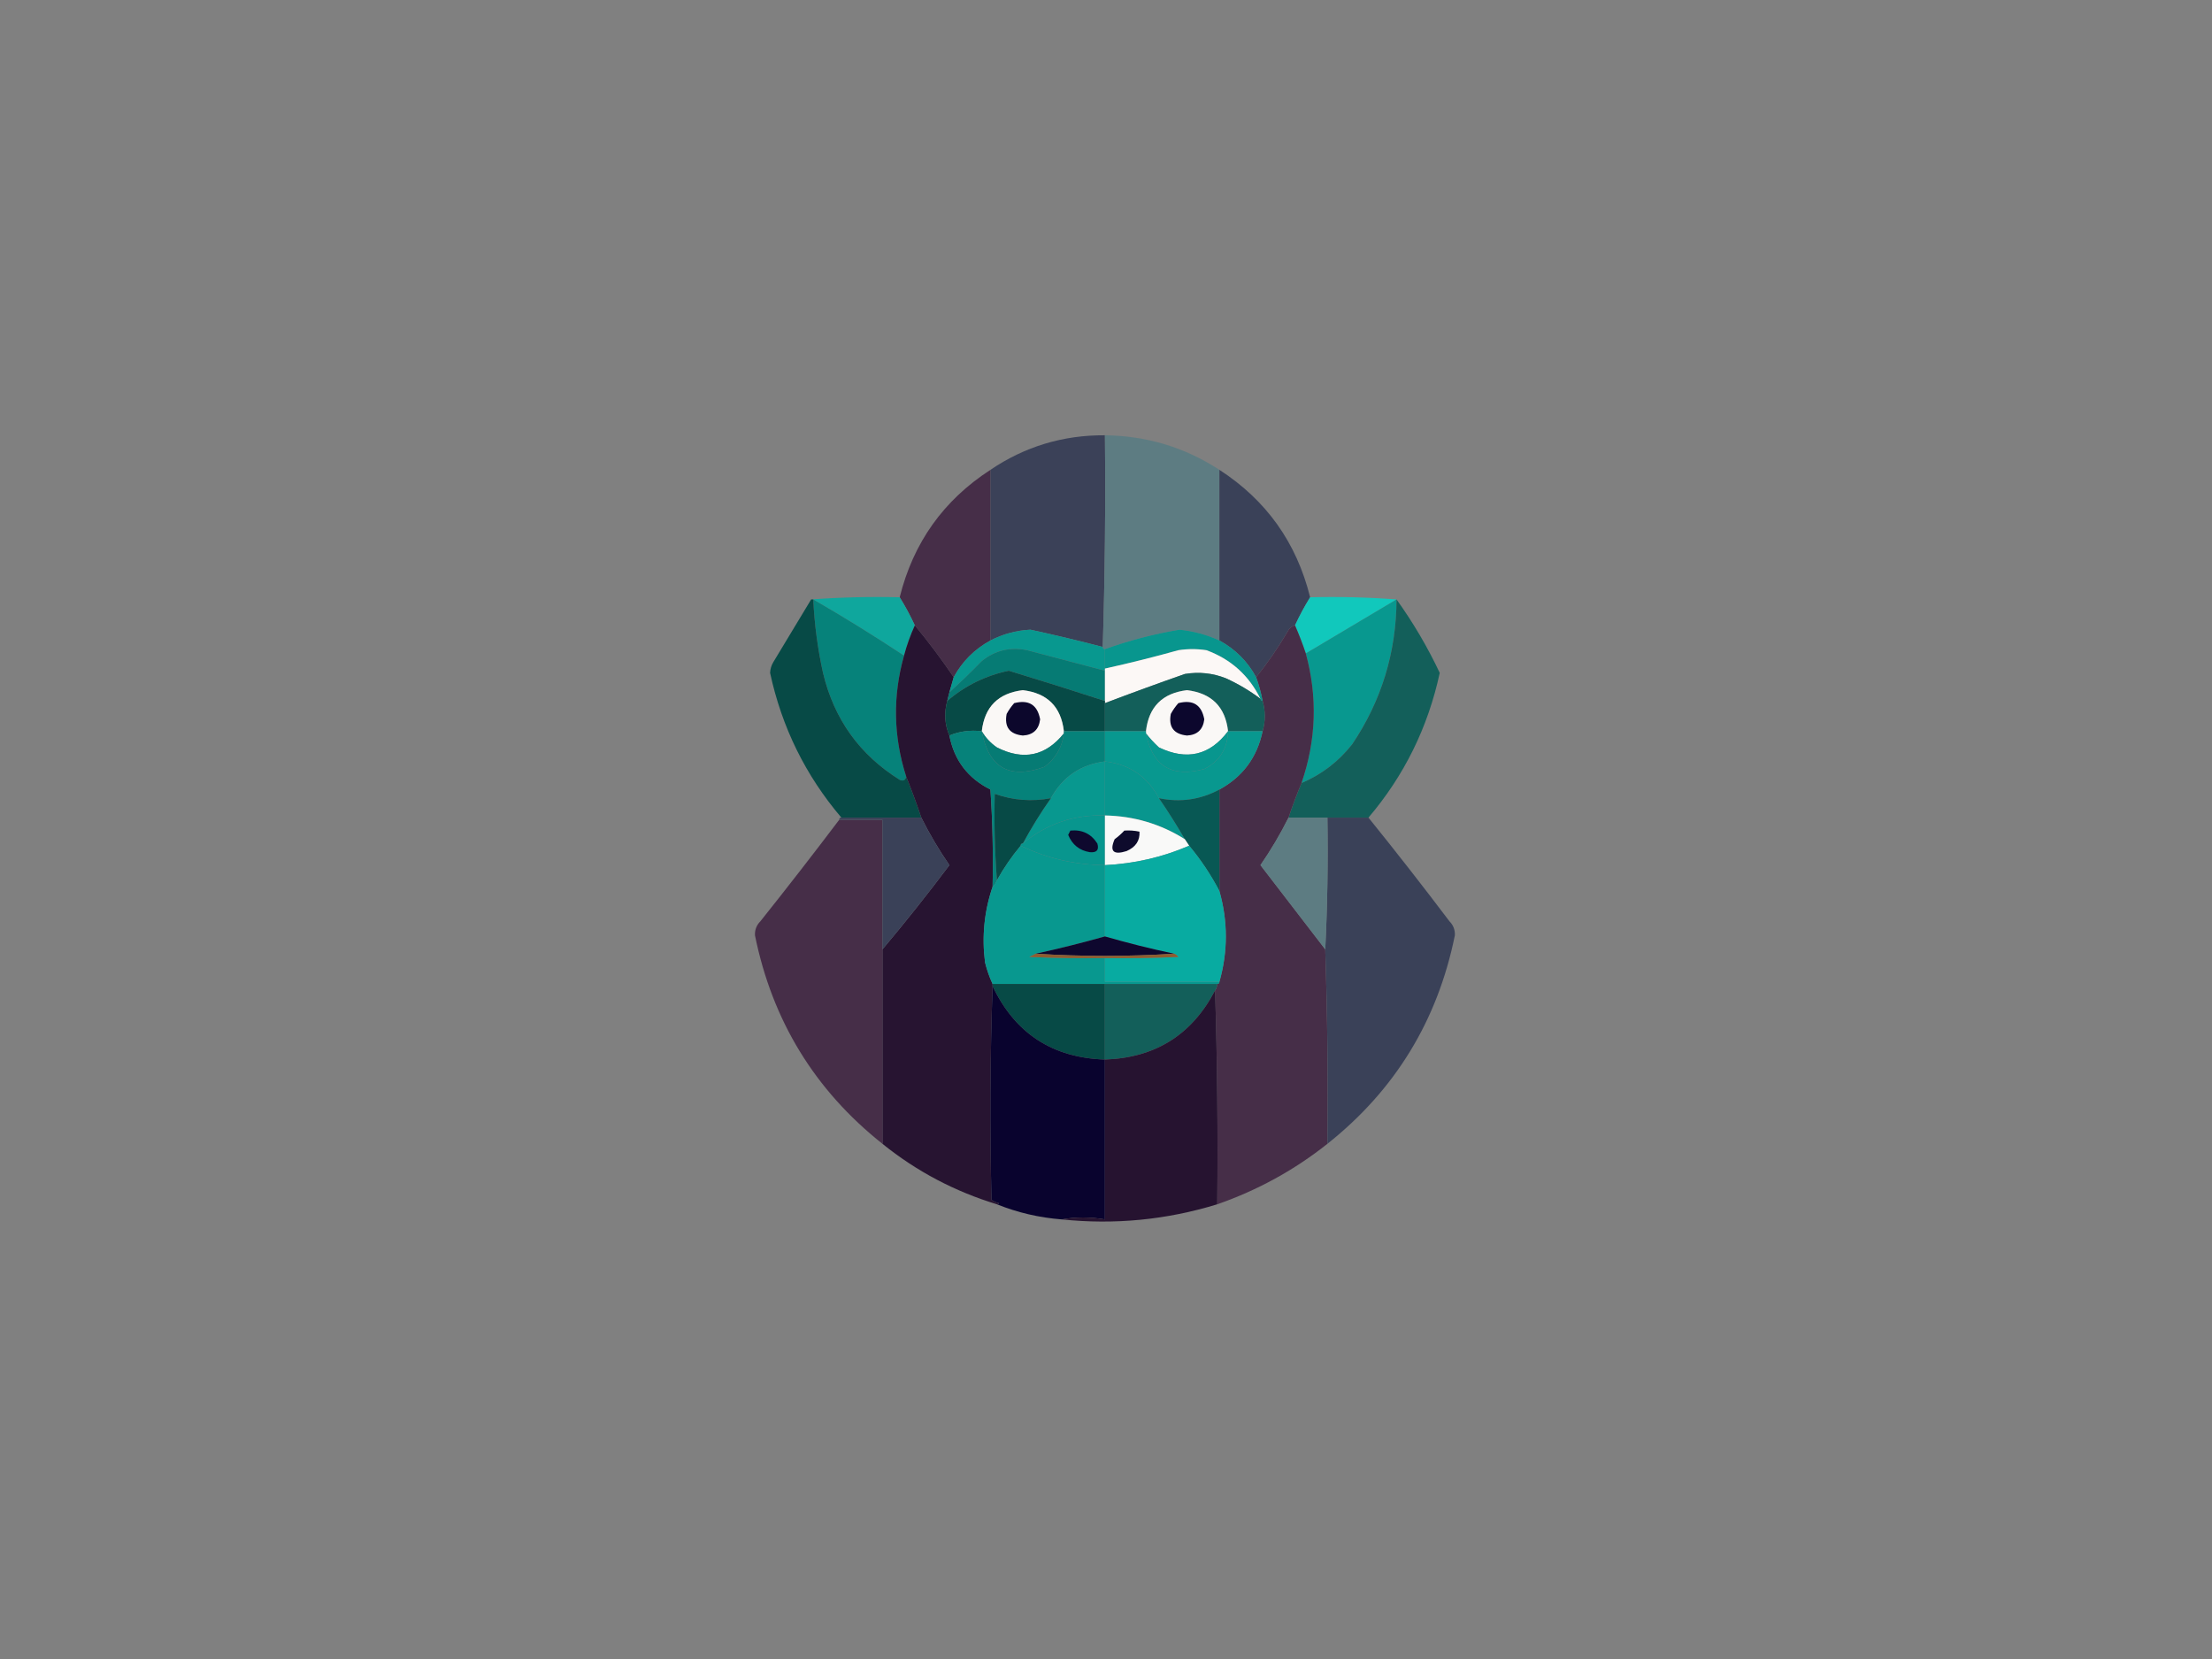 <?xml version="1.0" encoding="UTF-8"?>
<!DOCTYPE svg PUBLIC "-//W3C//DTD SVG 1.1//EN" "http://www.w3.org/Graphics/SVG/1.1/DTD/svg11.dtd">
<svg xmlns="http://www.w3.org/2000/svg" version="1.1" width="1024px" height="768px" style="shape-rendering:geometricPrecision; text-rendering:geometricPrecision; image-rendering:optimizeQuality; fill-rule:evenodd; clip-rule:evenodd" xmlns:xlink="http://www.w3.org/1999/xlink">
<rect width="100%" height="100%" fill="#808080" stroke="none"/>
<g><path style="opacity:1" fill="#3b4158" d="M 511.5,201.5 C 511.832,234.338 511.498,267.004 510.5,299.5C 499.389,296.597 488.222,293.931 477,291.5C 470.449,291.852 464.282,293.519 458.5,296.5C 458.516,269.861 458.516,243.528 458.5,217.5C 474.426,206.72 492.093,201.387 511.5,201.5 Z"/></g>
<g><path style="opacity:1" fill="#5d7c82" d="M 511.5,201.5 C 530.821,201.742 548.488,207.075 564.5,217.5C 564.484,243.528 564.484,269.861 564.5,296.5C 558.632,293.824 552.465,292.157 546,291.5C 534.218,293.487 522.718,296.487 511.5,300.5C 510.833,300.5 510.5,300.167 510.5,299.5C 511.498,267.004 511.832,234.338 511.5,201.5 Z"/></g>
<g><path style="opacity:1" fill="#462e48" d="M 458.5,217.5 C 458.516,243.528 458.516,269.861 458.5,296.5C 451.139,300.528 445.472,306.194 441.5,313.5C 435.853,305.193 429.853,297.193 423.5,289.5C 421.441,285.05 419.108,280.717 416.5,276.5C 422.765,251.249 436.765,231.582 458.5,217.5 Z"/></g>
<g><path style="opacity:1" fill="#3a4158" d="M 564.5,217.5 C 586.235,231.582 600.235,251.249 606.5,276.5C 603.912,280.674 601.579,285.007 599.5,289.5C 597.926,289.937 596.759,290.937 596,292.5C 591.638,299.914 586.804,306.914 581.5,313.5C 577.528,306.194 571.861,300.528 564.5,296.5C 564.484,269.861 564.484,243.528 564.5,217.5 Z"/></g>
<g><path style="opacity:1" fill="#0fa79d" d="M 375.5,277.5 C 388.99,276.504 402.656,276.171 416.5,276.5C 419.108,280.717 421.441,285.05 423.5,289.5C 421.441,294.01 419.774,298.677 418.5,303.5C 404.748,294.41 390.748,285.744 376.5,277.5C 376.167,277.5 375.833,277.5 375.5,277.5 Z"/></g>
<g><path style="opacity:1" fill="#11c8bc" d="M 606.5,276.5 C 620.01,276.171 633.344,276.504 646.5,277.5C 632.5,285.833 618.5,294.167 604.5,302.5C 603.03,298.088 601.363,293.755 599.5,289.5C 601.579,285.007 603.912,280.674 606.5,276.5 Z"/></g>
<g><path style="opacity:1" fill="#06827a" d="M 376.5,277.5 C 390.748,285.744 404.748,294.41 418.5,303.5C 413.216,322.226 413.55,340.892 419.5,359.5C 419.157,361.225 418.157,361.725 416.5,361C 397.95,349.429 386.116,332.929 381,311.5C 378.52,300.287 377.02,288.954 376.5,277.5 Z"/></g>
<g><path style="opacity:1" fill="#08988f" d="M 646.5,277.5 C 646.393,301.98 639.56,324.313 626,344.5C 619.636,352.579 611.803,358.579 602.5,362.5C 609.335,342.664 610.001,322.664 604.5,302.5C 618.5,294.167 632.5,285.833 646.5,277.5 Z"/></g>
<g><path style="opacity:1" fill="#135f5a" d="M 646.5,277.5 C 654.185,288.199 660.852,299.532 666.5,311.5C 661.058,336.715 650.058,359.048 633.5,378.5C 627.167,378.5 620.833,378.5 614.5,378.5C 608.5,378.5 602.5,378.5 596.5,378.5C 598.305,373.084 600.305,367.751 602.5,362.5C 611.803,358.579 619.636,352.579 626,344.5C 639.56,324.313 646.393,301.98 646.5,277.5 Z"/></g>
<g><path style="opacity:1" fill="#074a46" d="M 375.5,277.5 C 375.833,277.5 376.167,277.5 376.5,277.5C 377.02,288.954 378.52,300.287 381,311.5C 386.116,332.929 397.95,349.429 416.5,361C 418.157,361.725 419.157,361.225 419.5,359.5C 422.004,365.67 424.338,372.004 426.5,378.5C 414.167,378.5 401.833,378.5 389.5,378.5C 372.934,359.033 361.934,336.7 356.5,311.5C 356.577,309.701 357.077,308.034 358,306.5C 363.845,296.806 369.678,287.139 375.5,277.5 Z"/></g>
<g><path style="opacity:1" fill="#462e48" d="M 599.5,289.5 C 601.363,293.755 603.03,298.088 604.5,302.5C 610.001,322.664 609.335,342.664 602.5,362.5C 600.305,367.751 598.305,373.084 596.5,378.5C 592.697,386.1 588.364,393.433 583.5,400.5C 593.524,413.519 603.524,426.519 613.5,439.5C 614.492,469.426 614.825,499.426 614.5,529.5C 599.205,541.653 582.205,550.987 563.5,557.5C 563.832,524.329 563.498,491.329 562.5,458.5C 563.11,457.609 563.443,456.609 563.5,455.5C 564.167,455.5 564.5,455.167 564.5,454.5C 568.471,440.496 568.471,426.496 564.5,412.5C 564.5,396.833 564.5,381.167 564.5,365.5C 575.288,359.606 581.954,350.606 584.5,338.5C 585.833,333.833 585.833,329.167 584.5,324.5C 583.8,320.763 582.8,317.096 581.5,313.5C 586.804,306.914 591.638,299.914 596,292.5C 596.759,290.937 597.926,289.937 599.5,289.5 Z"/></g>
<g><path style="opacity:1" fill="#271431" d="M 423.5,289.5 C 429.853,297.193 435.853,305.193 441.5,313.5C 440.833,315.833 440.167,318.167 439.5,320.5C 439.167,321.833 438.833,323.167 438.5,324.5C 436.993,330.058 437.326,335.392 439.5,340.5C 441.722,351.937 448.055,360.27 458.5,365.5C 459.499,380.485 459.833,395.485 459.5,410.5C 455.649,421.821 454.482,433.488 456,445.5C 456.878,449.052 458.044,452.386 459.5,455.5C 459.5,455.833 459.5,456.167 459.5,456.5C 458.336,489.331 458.169,522.331 459,555.5C 460.067,556.191 461.234,556.691 462.5,557C 462.272,557.399 461.938,557.565 461.5,557.5C 441.937,551.554 424.27,542.221 408.5,529.5C 408.5,499.5 408.5,469.5 408.5,439.5C 419.16,426.831 429.493,413.831 439.5,400.5C 434.636,393.433 430.303,386.1 426.5,378.5C 424.338,372.004 422.004,365.67 419.5,359.5C 413.55,340.892 413.216,322.226 418.5,303.5C 419.774,298.677 421.441,294.01 423.5,289.5 Z"/></g>
<g><path style="opacity:1" fill="#08988f" d="M 510.5,299.5 C 510.5,300.167 510.833,300.5 511.5,300.5C 511.5,303.5 511.5,306.5 511.5,309.5C 511.5,309.833 511.5,310.167 511.5,310.5C 499.539,307.343 487.539,304.176 475.5,301C 467.698,299.38 460.698,301.047 454.5,306C 449.592,311.042 444.592,315.875 439.5,320.5C 440.167,318.167 440.833,315.833 441.5,313.5C 445.472,306.194 451.139,300.528 458.5,296.5C 464.282,293.519 470.449,291.852 477,291.5C 488.222,293.931 499.389,296.597 510.5,299.5 Z"/></g>
<g><path style="opacity:1" fill="#08968e" d="M 564.5,296.5 C 571.861,300.528 577.528,306.194 581.5,313.5C 582.8,317.096 583.8,320.763 584.5,324.5C 583.833,324.5 583.5,324.167 583.5,323.5C 578.179,312.68 569.845,305.18 558.5,301C 554.167,300.333 549.833,300.333 545.5,301C 534.217,304.154 522.884,306.987 511.5,309.5C 511.5,306.5 511.5,303.5 511.5,300.5C 522.718,296.487 534.218,293.487 546,291.5C 552.465,292.157 558.632,293.824 564.5,296.5 Z"/></g>
<g><path style="opacity:1" fill="#067b74" d="M 511.5,310.5 C 511.5,315.167 511.5,319.833 511.5,324.5C 496.71,319.688 481.877,315.021 467,310.5C 456.271,312.744 446.771,317.411 438.5,324.5C 438.833,323.167 439.167,321.833 439.5,320.5C 444.592,315.875 449.592,311.042 454.5,306C 460.698,301.047 467.698,299.38 475.5,301C 487.539,304.176 499.539,307.343 511.5,310.5 Z"/></g>
<g><path style="opacity:1" fill="#fcf8f6" d="M 583.5,323.5 C 578.593,319.791 573.26,316.624 567.5,314C 561.388,311.586 555.054,310.919 548.5,312C 536.081,316.352 523.747,320.852 511.5,325.5C 511.5,325.167 511.5,324.833 511.5,324.5C 511.5,319.833 511.5,315.167 511.5,310.5C 511.5,310.167 511.5,309.833 511.5,309.5C 522.884,306.987 534.217,304.154 545.5,301C 549.833,300.333 554.167,300.333 558.5,301C 569.845,305.18 578.179,312.68 583.5,323.5 Z"/></g>
<g><path style="opacity:1" fill="#074a46" d="M 511.5,324.5 C 511.5,324.833 511.5,325.167 511.5,325.5C 511.5,329.833 511.5,334.167 511.5,338.5C 505.167,338.5 498.833,338.5 492.5,338.5C 491.199,327.199 484.866,320.866 473.5,319.5C 462.134,320.866 455.801,327.199 454.5,338.5C 449.056,337.892 444.056,338.558 439.5,340.5C 437.326,335.392 436.993,330.058 438.5,324.5C 446.771,317.411 456.271,312.744 467,310.5C 481.877,315.021 496.71,319.688 511.5,324.5 Z"/></g>
<g><path style="opacity:1" fill="#135f5a" d="M 583.5,323.5 C 583.5,324.167 583.833,324.5 584.5,324.5C 585.833,329.167 585.833,333.833 584.5,338.5C 579.167,338.5 573.833,338.5 568.5,338.5C 567.227,327.227 560.894,320.894 549.5,319.5C 538.134,320.866 531.801,327.199 530.5,338.5C 524.167,338.5 517.833,338.5 511.5,338.5C 511.5,334.167 511.5,329.833 511.5,325.5C 523.747,320.852 536.081,316.352 548.5,312C 555.054,310.919 561.388,311.586 567.5,314C 573.26,316.624 578.593,319.791 583.5,323.5 Z"/></g>
<g><path style="opacity:1" fill="#faf8f6" d="M 492.5,338.5 C 492.5,338.833 492.5,339.167 492.5,339.5C 484.054,350.022 473.72,352.189 461.5,346C 458.588,343.985 456.255,341.485 454.5,338.5C 455.801,327.199 462.134,320.866 473.5,319.5C 484.866,320.866 491.199,327.199 492.5,338.5 Z"/></g>
<g><path style="opacity:1" fill="#faf8f6" d="M 568.5,338.5 C 560.058,349.69 549.391,352.19 536.5,346C 534.266,343.937 532.266,341.771 530.5,339.5C 530.5,339.167 530.5,338.833 530.5,338.5C 531.801,327.199 538.134,320.866 549.5,319.5C 560.894,320.894 567.227,327.227 568.5,338.5 Z"/></g>
<g><path style="opacity:1" fill="#0c072c" d="M 469.5,325.5 C 476.253,323.772 480.253,326.272 481.5,333C 480.933,337.734 478.266,340.234 473.5,340.5C 467.369,339.871 464.869,336.538 466,330.5C 466.997,328.677 468.164,327.01 469.5,325.5 Z"/></g>
<g><path style="opacity:1" fill="#0c072d" d="M 545.5,325.5 C 552.253,323.772 556.253,326.272 557.5,333C 556.933,337.734 554.266,340.234 549.5,340.5C 543.369,339.871 540.869,336.538 542,330.5C 542.997,328.677 544.164,327.01 545.5,325.5 Z"/></g>
<g><path style="opacity:1" fill="#06827a" d="M 454.5,338.5 C 457.658,355.413 467.325,360.913 483.5,355C 488.702,351.094 491.702,345.927 492.5,339.5C 492.5,339.167 492.5,338.833 492.5,338.5C 498.833,338.5 505.167,338.5 511.5,338.5C 511.5,343.167 511.5,347.833 511.5,352.5C 500.326,353.925 491.993,359.592 486.5,369.5C 477.653,371.177 468.986,370.51 460.5,367.5C 460.171,381.01 460.504,394.344 461.5,407.5C 461.068,408.71 460.401,409.71 459.5,410.5C 459.833,395.485 459.499,380.485 458.5,365.5C 448.055,360.27 441.722,351.937 439.5,340.5C 444.056,338.558 449.056,337.892 454.5,338.5 Z"/></g>
<g><path style="opacity:1" fill="#08988f" d="M 511.5,338.5 C 517.833,338.5 524.167,338.5 530.5,338.5C 530.5,338.833 530.5,339.167 530.5,339.5C 533.474,354.614 542.474,360.114 557.5,356C 564.594,352.39 568.26,346.557 568.5,338.5C 573.833,338.5 579.167,338.5 584.5,338.5C 581.954,350.606 575.288,359.606 564.5,365.5C 555.668,370.232 546.334,371.565 536.5,369.5C 531.12,359.448 522.787,353.781 511.5,352.5C 511.5,347.833 511.5,343.167 511.5,338.5 Z"/></g>
<g><path style="opacity:1" fill="#067b74" d="M 454.5,338.5 C 456.255,341.485 458.588,343.985 461.5,346C 473.72,352.189 484.054,350.022 492.5,339.5C 491.702,345.927 488.702,351.094 483.5,355C 467.325,360.913 457.658,355.413 454.5,338.5 Z"/></g>
<g><path style="opacity:1" fill="#08968e" d="M 568.5,338.5 C 568.26,346.557 564.594,352.39 557.5,356C 542.474,360.114 533.474,354.614 530.5,339.5C 532.266,341.771 534.266,343.937 536.5,346C 549.391,352.19 560.058,349.69 568.5,338.5 Z"/></g>
<g><path style="opacity:1" fill="#08968e" d="M 511.5,352.5 C 522.787,353.781 531.12,359.448 536.5,369.5C 540.761,375.693 544.761,382.026 548.5,388.5C 537.263,381.424 524.93,377.757 511.5,377.5C 511.5,369.167 511.5,360.833 511.5,352.5 Z"/></g>
<g><path style="opacity:1" fill="#08988f" d="M 511.5,352.5 C 511.5,360.833 511.5,369.167 511.5,377.5C 497.111,377.074 484.444,381.407 473.5,390.5C 477.41,383.252 481.744,376.252 486.5,369.5C 491.993,359.592 500.326,353.925 511.5,352.5 Z"/></g>
<g><path style="opacity:1" fill="#074a46" d="M 486.5,369.5 C 481.744,376.252 477.41,383.252 473.5,390.5C 472.833,390.5 472.5,390.833 472.5,391.5C 468.352,396.448 464.686,401.782 461.5,407.5C 460.504,394.344 460.171,381.01 460.5,367.5C 468.986,370.51 477.653,371.177 486.5,369.5 Z"/></g>
<g><path style="opacity:1" fill="#085854" d="M 564.5,365.5 C 564.5,381.167 564.5,396.833 564.5,412.5C 560.578,404.984 555.911,397.984 550.5,391.5C 549.833,390.5 549.167,389.5 548.5,388.5C 544.761,382.026 540.761,375.693 536.5,369.5C 546.334,371.565 555.668,370.232 564.5,365.5 Z"/></g>
<g><path style="opacity:1" fill="#08968e" d="M 511.5,377.5 C 511.5,385.167 511.5,392.833 511.5,400.5C 497.722,400.377 484.722,397.377 472.5,391.5C 472.5,390.833 472.833,390.5 473.5,390.5C 484.444,381.407 497.111,377.074 511.5,377.5 Z"/></g>
<g><path style="opacity:1" fill="#f9f9f8" d="M 511.5,377.5 C 524.93,377.757 537.263,381.424 548.5,388.5C 549.167,389.5 549.833,390.5 550.5,391.5C 538.163,396.832 525.163,399.832 511.5,400.5C 511.5,392.833 511.5,385.167 511.5,377.5 Z"/></g>
<g><path style="opacity:1" fill="#462e48" d="M 388.5,379.5 C 395.167,379.5 401.833,379.5 408.5,379.5C 408.5,399.5 408.5,419.5 408.5,439.5C 408.5,469.5 408.5,499.5 408.5,529.5C 377.168,504.626 357.501,472.459 349.5,433C 349.384,430.456 350.217,428.289 352,426.5C 364.412,410.933 376.579,395.267 388.5,379.5 Z"/></g>
<g><path style="opacity:1" fill="#3a4158" d="M 388.5,379.5 C 388.5,378.833 388.833,378.5 389.5,378.5C 401.833,378.5 414.167,378.5 426.5,378.5C 430.303,386.1 434.636,393.433 439.5,400.5C 429.493,413.831 419.16,426.831 408.5,439.5C 408.5,419.5 408.5,399.5 408.5,379.5C 401.833,379.5 395.167,379.5 388.5,379.5 Z"/></g>
<g><path style="opacity:1" fill="#3a4158" d="M 614.5,378.5 C 620.833,378.5 627.167,378.5 633.5,378.5C 646.222,394.25 658.722,410.25 671,426.5C 672.783,428.289 673.616,430.456 673.5,433C 665.499,472.459 645.832,504.626 614.5,529.5C 614.825,499.426 614.492,469.426 613.5,439.5C 614.497,419.34 614.83,399.007 614.5,378.5 Z"/></g>
<g><path style="opacity:1" fill="#5d7c82" d="M 596.5,378.5 C 602.5,378.5 608.5,378.5 614.5,378.5C 614.83,399.007 614.497,419.34 613.5,439.5C 603.524,426.519 593.524,413.519 583.5,400.5C 588.364,393.433 592.697,386.1 596.5,378.5 Z"/></g>
<g><path style="opacity:1" fill="#0e092e" d="M 495.5,384.5 C 500.948,383.975 505.115,385.975 508,390.5C 508.86,393.478 507.693,394.812 504.5,394.5C 499.712,393.718 496.379,391.051 494.5,386.5C 494.863,385.817 495.196,385.15 495.5,384.5 Z"/></g>
<g><path style="opacity:1" fill="#0e0b2c" d="M 520.5,384.5 C 522.857,384.337 525.19,384.503 527.5,385C 527.757,389.147 525.757,392.147 521.5,394C 515.399,395.903 513.566,394.069 516,388.5C 517.667,387.267 519.167,385.933 520.5,384.5 Z"/></g>
<g><path style="opacity:1" fill="#08988f" d="M 472.5,391.5 C 484.722,397.377 497.722,400.377 511.5,400.5C 511.5,411.5 511.5,422.5 511.5,433.5C 500.933,436.475 490.267,439.142 479.5,441.5C 478.527,441.987 477.527,442.487 476.5,443C 488.162,443.5 499.829,443.667 511.5,443.5C 511.5,447.167 511.5,450.833 511.5,454.5C 529.167,454.5 546.833,454.5 564.5,454.5C 564.5,455.167 564.167,455.5 563.5,455.5C 546.167,455.5 528.833,455.5 511.5,455.5C 494.167,455.5 476.833,455.5 459.5,455.5C 458.044,452.386 456.878,449.052 456,445.5C 454.482,433.488 455.649,421.821 459.5,410.5C 460.401,409.71 461.068,408.71 461.5,407.5C 464.686,401.782 468.352,396.448 472.5,391.5 Z"/></g>
<g><path style="opacity:1" fill="#08aba1" d="M 550.5,391.5 C 555.911,397.984 560.578,404.984 564.5,412.5C 568.471,426.496 568.471,440.496 564.5,454.5C 546.833,454.5 529.167,454.5 511.5,454.5C 511.5,450.833 511.5,447.167 511.5,443.5C 522.838,443.667 534.172,443.5 545.5,443C 544.956,442.283 544.289,441.783 543.5,441.5C 532.727,439.213 522.061,436.546 511.5,433.5C 511.5,422.5 511.5,411.5 511.5,400.5C 525.163,399.832 538.163,396.832 550.5,391.5 Z"/></g>
<g><path style="opacity:1" fill="#0e072e" d="M 511.5,433.5 C 522.061,436.546 532.727,439.213 543.5,441.5C 522.167,442.833 500.833,442.833 479.5,441.5C 490.267,439.142 500.933,436.475 511.5,433.5 Z"/></g>
<g><path style="opacity:1" fill="#8d5d30" d="M 479.5,441.5 C 500.833,442.833 522.167,442.833 543.5,441.5C 544.289,441.783 544.956,442.283 545.5,443C 534.172,443.5 522.838,443.667 511.5,443.5C 499.829,443.667 488.162,443.5 476.5,443C 477.527,442.487 478.527,441.987 479.5,441.5 Z"/></g>
<g><path style="opacity:1" fill="#074a46" d="M 459.5,455.5 C 476.833,455.5 494.167,455.5 511.5,455.5C 511.5,467.167 511.5,478.833 511.5,490.5C 487.208,489.694 469.874,478.361 459.5,456.5C 459.5,456.167 459.5,455.833 459.5,455.5 Z"/></g>
<g><path style="opacity:1" fill="#135f5a" d="M 511.5,455.5 C 528.833,455.5 546.167,455.5 563.5,455.5C 563.443,456.609 563.11,457.609 562.5,458.5C 551.786,479.031 534.786,489.698 511.5,490.5C 511.5,478.833 511.5,467.167 511.5,455.5 Z"/></g>
<g><path style="opacity:1" fill="#09032e" d="M 459.5,456.5 C 469.874,478.361 487.208,489.694 511.5,490.5C 511.5,515.167 511.5,539.833 511.5,564.5C 504.684,563.315 498.017,563.315 491.5,564.5C 481.036,563.677 471.036,561.344 461.5,557.5C 461.938,557.565 462.272,557.399 462.5,557C 461.234,556.691 460.067,556.191 459,555.5C 458.169,522.331 458.336,489.331 459.5,456.5 Z"/></g>
<g><path style="opacity:1" fill="#261330" d="M 562.5,458.5 C 563.498,491.329 563.832,524.329 563.5,557.5C 539.987,564.718 515.987,567.051 491.5,564.5C 498.017,563.315 504.684,563.315 511.5,564.5C 511.5,539.833 511.5,515.167 511.5,490.5C 534.786,489.698 551.786,479.031 562.5,458.5 Z"/></g>
</svg>
